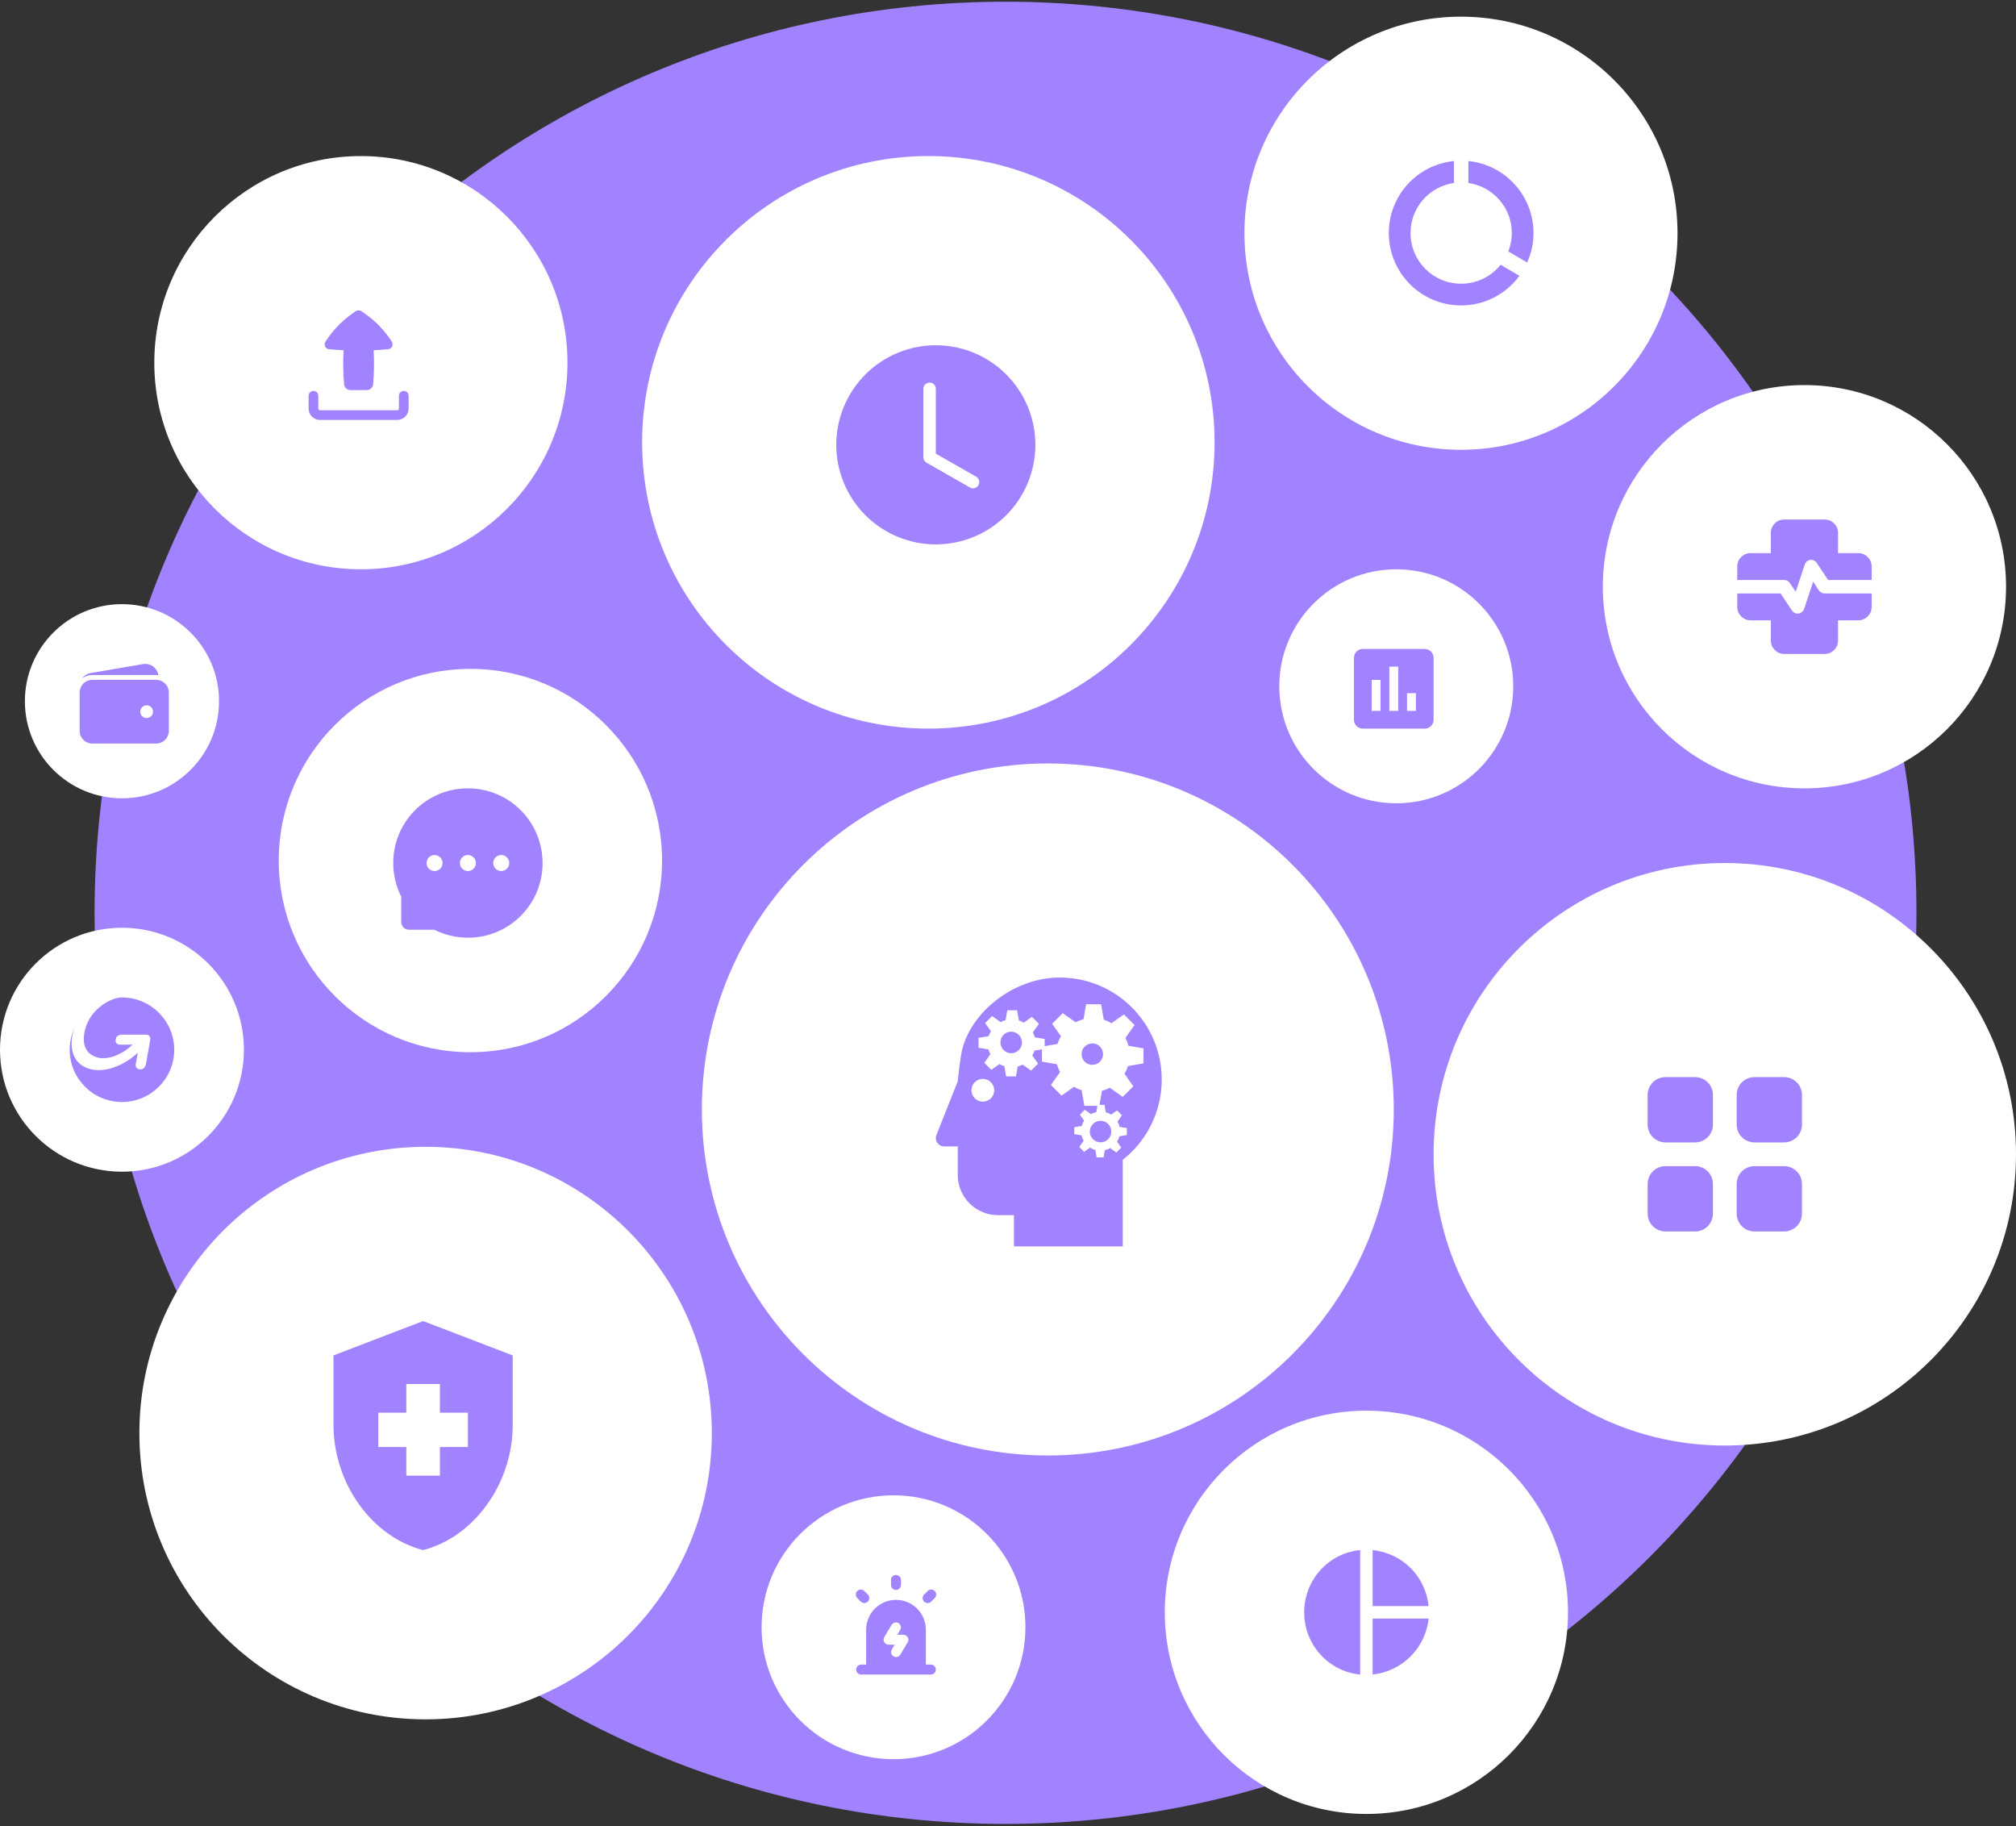 <svg width="350" height="317" viewBox="0 0 350 317" fill="none" xmlns="http://www.w3.org/2000/svg">
<rect x="0" y="0" width="350" height="317" fill="#333333" stroke="none"/>
<path d="M332.716 158.448C332.716 245.791 261.911 316.596 174.568 316.596C87.225 316.596 16.42 245.791 16.42 158.448C16.42 71.105 87.225 0.3 174.568 0.3C261.911 0.3 332.716 71.105 332.716 158.448Z" fill="#A283FF"/>
<path d="M291.235 40.485C291.235 61.247 274.404 78.078 253.642 78.078C232.88 78.078 216.049 61.247 216.049 40.485C216.049 19.723 232.88 2.893 253.642 2.893C274.404 2.893 291.235 19.723 291.235 40.485Z" fill="white"/>
<path d="M348.272 101.843C348.272 121.173 332.602 136.843 313.272 136.843C293.942 136.843 278.272 121.173 278.272 101.843C278.272 82.513 293.942 66.843 313.272 66.843C332.602 66.843 348.272 82.513 348.272 101.843Z" fill="white"/>
<path d="M272.222 279.868C272.222 299.198 256.552 314.868 237.222 314.868C217.892 314.868 202.222 299.198 202.222 279.868C202.222 260.538 217.892 244.868 237.222 244.868C256.552 244.868 272.222 260.538 272.222 279.868Z" fill="white"/>
<path d="M178.025 282.461C178.025 295.109 167.771 305.362 155.123 305.362C142.475 305.362 132.222 295.109 132.222 282.461C132.222 269.813 142.475 259.559 155.123 259.559C167.771 259.559 178.025 269.813 178.025 282.461Z" fill="white"/>
<path d="M262.716 119.127C262.716 130.343 253.624 139.436 242.407 139.436C231.191 139.436 222.099 130.343 222.099 119.127C222.099 107.911 231.191 98.819 242.407 98.819C253.624 98.819 262.716 107.911 262.716 119.127Z" fill="white"/>
<path d="M210.864 76.781C210.864 104.225 188.617 126.473 161.173 126.473C133.729 126.473 111.481 104.225 111.481 76.781C111.481 49.338 133.729 27.09 161.173 27.09C188.617 27.09 210.864 49.338 210.864 76.781Z" fill="white"/>
<path d="M114.938 149.374C114.938 167.75 100.042 182.646 81.667 182.646C63.291 182.646 48.395 167.75 48.395 149.374C48.395 130.999 63.291 116.103 81.667 116.103C100.042 116.103 114.938 130.999 114.938 149.374Z" fill="white"/>
<path d="M123.58 248.757C123.58 276.201 101.333 298.448 73.889 298.448C46.445 298.448 24.198 276.201 24.198 248.757C24.198 221.313 46.445 199.065 73.889 199.065C101.333 199.065 123.58 221.313 123.58 248.757Z" fill="white"/>
<path d="M241.975 192.584C241.975 225.755 215.085 252.646 181.914 252.646C148.742 252.646 121.852 225.755 121.852 192.584C121.852 159.413 148.742 132.522 181.914 132.522C215.085 132.522 241.975 159.413 241.975 192.584Z" fill="white"/>
<path d="M98.519 62.954C98.519 82.762 82.462 98.819 62.654 98.819C42.847 98.819 26.79 82.762 26.79 62.954C26.79 43.147 42.847 27.09 62.654 27.09C82.462 27.09 98.519 43.147 98.519 62.954Z" fill="white"/>
<path d="M38.025 121.72C38.025 131.027 30.48 138.572 21.173 138.572C11.866 138.572 4.321 131.027 4.321 121.72C4.321 112.413 11.866 104.868 21.173 104.868C30.48 104.868 38.025 112.413 38.025 121.72Z" fill="white"/>
<path d="M42.346 182.214C42.346 193.907 32.866 203.386 21.173 203.386C9.479 203.386 0 193.907 0 182.214C0 170.52 9.479 161.041 21.173 161.041C32.866 161.041 42.346 170.52 42.346 182.214Z" fill="white"/>
<path d="M350 200.362C350 228.283 327.366 250.917 299.444 250.917C271.523 250.917 248.889 228.283 248.889 200.362C248.889 172.441 271.523 149.806 299.444 149.806C327.366 149.806 350 172.441 350 200.362Z" fill="white"/>
<path d="M70.54 251.177H65.679V245.214H70.54V240.244H76.374V245.214H81.235V251.177H76.374V256.146H70.54V251.177ZM73.457 229.312L57.901 235.275V247.38C57.901 257.418 64.532 266.78 73.457 269.065C82.382 266.78 89.012 257.418 89.012 247.38V235.275L73.457 229.312Z" fill="#A283FF"/>
<path d="M93.188 144.783C92.538 143.234 91.591 141.825 90.402 140.637C89.216 139.446 87.807 138.499 86.255 137.85C84.666 137.182 82.958 136.84 81.233 136.843H81.175C79.421 136.852 77.725 137.199 76.127 137.882C74.589 138.538 73.193 139.486 72.018 140.674C70.84 141.86 69.905 143.264 69.263 144.806C68.598 146.41 68.261 148.131 68.272 149.867C68.281 151.875 68.762 153.869 69.661 155.651V160.049C69.661 160.784 70.258 161.38 70.992 161.38H75.393C77.188 162.284 79.168 162.759 81.178 162.769H81.239C82.973 162.769 84.652 162.434 86.235 161.777C87.779 161.136 89.182 160.2 90.367 159.022C91.562 157.839 92.501 156.456 93.159 154.913C93.841 153.316 94.189 151.618 94.198 149.864C94.203 148.102 93.861 146.392 93.188 144.783ZM75.445 151.195C74.68 151.195 74.057 150.573 74.057 149.806C74.057 149.039 74.68 148.417 75.445 148.417C76.211 148.417 76.835 149.039 76.835 149.806C76.835 150.573 76.214 151.195 75.445 151.195ZM81.233 151.195C80.468 151.195 79.844 150.573 79.844 149.806C79.844 149.039 80.468 148.417 81.233 148.417C81.999 148.417 82.622 149.039 82.622 149.806C82.622 150.573 81.999 151.195 81.233 151.195ZM87.021 151.195C86.255 151.195 85.632 150.573 85.632 149.806C85.632 149.039 86.255 148.417 87.021 148.417C87.786 148.417 88.41 149.039 88.41 149.806C88.41 150.573 87.786 151.195 87.021 151.195Z" fill="#A283FF"/>
<path d="M286.049 190.058C286.049 188.351 287.433 186.967 289.141 186.967H294.293C296 186.967 297.384 188.351 297.384 190.058V195.21C297.384 196.917 296 198.301 294.293 198.301H289.141C287.433 198.301 286.049 196.917 286.049 195.21V190.058Z" fill="#A283FF"/>
<path d="M301.505 190.058C301.505 188.351 302.889 186.967 304.596 186.967H309.748C311.456 186.967 312.84 188.351 312.84 190.058V195.21C312.84 196.917 311.456 198.301 309.748 198.301H304.596C302.889 198.301 301.505 196.917 301.505 195.21V190.058Z" fill="#A283FF"/>
<path d="M286.049 205.514C286.049 203.807 287.433 202.423 289.141 202.423H294.293C296 202.423 297.384 203.807 297.384 205.514V210.666C297.384 212.373 296 213.757 294.293 213.757H289.141C287.433 213.757 286.049 212.373 286.049 210.666V205.514Z" fill="#A283FF"/>
<path d="M301.505 205.514C301.505 203.807 302.889 202.423 304.596 202.423H309.748C311.456 202.423 312.84 203.807 312.84 205.514V210.666C312.84 212.373 311.456 213.757 309.748 213.757H304.596C302.889 213.757 301.505 212.373 301.505 210.666V205.514Z" fill="#A283FF"/>
<path d="M254.93 27.954V31.761C259.188 32.376 262.467 36.019 262.467 40.454C262.467 41.584 262.241 42.652 261.864 43.645L265.13 45.567C265.834 44.009 266.236 42.275 266.236 40.454C266.236 33.947 261.274 28.582 254.93 27.954ZM253.673 49.247C248.812 49.247 244.88 45.315 244.88 40.454C244.88 36.019 248.159 32.376 252.417 31.761V27.954C246.061 28.582 241.111 33.934 241.111 40.454C241.111 47.388 246.726 53.016 253.661 53.016C257.819 53.016 261.5 50.994 263.786 47.878L260.52 45.956C259.7 46.985 258.659 47.816 257.473 48.385C256.288 48.955 254.989 49.25 253.673 49.247Z" fill="#A283FF"/>
<path fill-rule="evenodd" clip-rule="evenodd" d="M54.42 67.853C54.643 67.853 54.857 67.941 55.014 68.099C55.172 68.256 55.26 68.47 55.26 68.693V70.933C55.26 71.087 55.386 71.213 55.54 71.213H68.98C69.054 71.213 69.125 71.183 69.178 71.131C69.23 71.078 69.26 71.007 69.26 70.933V68.693C69.26 68.47 69.348 68.256 69.506 68.099C69.663 67.941 69.877 67.853 70.1 67.853C70.323 67.853 70.536 67.941 70.694 68.099C70.851 68.256 70.94 68.47 70.94 68.693V70.933C70.94 71.453 70.733 71.951 70.366 72.319C69.998 72.686 69.5 72.893 68.98 72.893H55.54C55.02 72.893 54.522 72.686 54.154 72.319C53.787 71.951 53.58 71.453 53.58 70.933V68.693C53.58 68.47 53.669 68.256 53.826 68.099C53.984 67.941 54.197 67.853 54.42 67.853ZM60.847 67.715C60.569 67.715 60.301 67.611 60.096 67.424C59.891 67.236 59.763 66.978 59.739 66.701C59.567 64.739 59.537 62.766 59.649 60.799C59.373 60.784 59.096 60.766 58.819 60.745L57.151 60.623C57.004 60.613 56.862 60.564 56.74 60.482C56.617 60.4 56.518 60.288 56.452 60.156C56.386 60.024 56.355 59.877 56.363 59.73C56.37 59.583 56.416 59.441 56.495 59.316C57.685 57.455 59.217 55.836 61.011 54.547L61.68 54.067C61.849 53.946 62.052 53.88 62.26 53.88C62.468 53.88 62.671 53.946 62.84 54.067L63.509 54.549C65.303 55.837 66.835 57.455 68.025 59.316C68.104 59.441 68.15 59.583 68.157 59.73C68.165 59.877 68.134 60.024 68.068 60.156C68.002 60.288 67.903 60.4 67.78 60.482C67.658 60.564 67.516 60.613 67.369 60.623L65.701 60.745C65.425 60.766 65.148 60.783 64.872 60.798C64.984 62.766 64.952 64.738 64.78 66.7C64.756 66.977 64.629 67.235 64.424 67.423C64.219 67.611 63.951 67.715 63.673 67.715H60.847Z" fill="#A283FF"/>
<path d="M194.925 201.32V216.349H176.032V210.929H173.256C169.402 210.929 166.275 207.804 166.275 203.944V198.995H163.901C163.522 198.995 163.159 198.845 162.891 198.577C162.622 198.31 162.471 197.947 162.469 197.568C162.469 197.369 162.505 197.181 162.576 197.013L166.275 187.697C166.275 187.697 166.658 183.838 167.006 182.361C168.546 175.714 175.956 169.683 183.99 169.683C193.764 169.683 201.692 177.611 201.692 187.394C201.692 193.044 199.045 198.079 194.925 201.32ZM170.625 187.275C170.102 187.276 169.602 187.484 169.233 187.854C168.864 188.224 168.656 188.725 168.656 189.247C168.655 189.771 168.861 190.273 169.23 190.645C169.6 191.016 170.101 191.226 170.625 191.227C170.885 191.228 171.143 191.177 171.383 191.077C171.624 190.978 171.842 190.832 172.026 190.648C172.211 190.464 172.357 190.246 172.457 190.005C172.556 189.765 172.608 189.507 172.608 189.247C172.606 188.723 172.396 188.221 172.024 187.851C171.652 187.481 171.149 187.274 170.625 187.275ZM187.776 182.977C187.776 183.472 187.973 183.946 188.322 184.295C188.672 184.645 189.146 184.841 189.64 184.841C190.135 184.841 190.609 184.645 190.959 184.295C191.308 183.946 191.505 183.472 191.505 182.977C191.505 182.483 191.308 182.009 190.959 181.659C190.609 181.309 190.135 181.113 189.64 181.113C189.146 181.113 188.672 181.309 188.322 181.659C187.973 182.009 187.776 182.483 187.776 182.977ZM173.686 180.953C173.686 181.199 173.735 181.442 173.829 181.668C173.923 181.895 174.061 182.101 174.234 182.275C174.408 182.448 174.614 182.586 174.841 182.679C175.068 182.773 175.311 182.821 175.557 182.821C176.053 182.821 176.529 182.624 176.879 182.273C177.23 181.922 177.427 181.447 177.427 180.951C177.427 180.455 177.23 179.979 176.879 179.628C176.529 179.278 176.053 179.081 175.557 179.081C175.311 179.081 175.068 179.129 174.841 179.223C174.614 179.317 174.407 179.455 174.233 179.629C174.06 179.803 173.922 180.009 173.828 180.237C173.734 180.464 173.686 180.707 173.686 180.953ZM195.815 185.053L198.524 184.587V181.978L195.914 181.529C195.79 181.058 195.613 180.602 195.388 180.171L196.97 177.924L195.134 176.082L192.966 177.61C192.639 177.416 192.295 177.251 191.94 177.117C191.838 177.08 191.737 177.053 191.635 177.022L191.162 174.314H188.555L188.115 176.922C187.641 177.045 187.183 177.222 186.749 177.449L184.506 175.864L182.656 177.709L184.192 179.869C183.996 180.198 183.831 180.545 183.697 180.904C183.658 181.006 183.633 181.107 183.6 181.209L181.362 181.592V180.349L179.653 180.056C179.574 179.759 179.462 179.473 179.318 179.201L180.366 177.721L179.155 176.513L177.729 177.518C177.52 177.393 177.3 177.285 177.073 177.197C177.013 177.174 176.951 177.169 176.889 177.15L176.579 175.366H174.877L174.58 177.078C174.28 177.157 173.994 177.274 173.72 177.417L172.237 176.373L171.032 177.582L172.04 179.007C171.914 179.216 171.807 179.435 171.72 179.662C171.697 179.724 171.683 179.785 171.664 179.848L169.89 180.153V181.864L171.611 182.159C171.69 182.453 171.798 182.738 171.937 183.009L170.891 184.491L172.097 185.701L173.528 184.693C173.736 184.815 173.951 184.929 174.185 185.016C174.245 185.039 174.308 185.044 174.368 185.064L174.677 186.848L176.379 186.846L176.677 185.137C176.974 185.056 177.261 184.943 177.534 184.8L179.011 185.842L180.222 184.634L179.216 183.208C179.336 183.002 179.448 182.789 179.533 182.557C179.558 182.496 179.562 182.431 179.584 182.368L180.897 182.141V184.282L183.503 184.73C183.626 185.206 183.805 185.662 184.032 186.096L182.45 188.334L184.289 190.178L186.456 188.651C186.78 188.839 187.118 189.007 187.483 189.141C187.584 189.18 187.686 189.206 187.787 189.238L188.26 191.948H190.523L190.336 193.033C190.009 193.107 189.701 193.236 189.411 193.399L188.329 192.635L187.481 193.484L188.213 194.52C188.087 194.72 187.977 194.933 187.893 195.163C187.86 195.254 187.847 195.346 187.821 195.438L186.508 195.663V196.859L187.764 197.077C187.837 197.406 187.966 197.714 188.13 198.006L187.366 199.087L188.211 199.938L189.248 199.203C189.448 199.33 189.662 199.44 189.892 199.525C189.984 199.559 190.078 199.572 190.172 199.598L190.387 200.904H191.588L191.808 199.653C192.137 199.58 192.445 199.451 192.737 199.287L193.813 200.05L194.664 199.201L193.932 198.17C194.061 197.968 194.172 197.754 194.258 197.522C194.29 197.431 194.303 197.339 194.329 197.248L195.631 197.023V195.822L194.381 195.608C194.306 195.282 194.182 194.97 194.015 194.681L194.777 193.598L193.927 192.75L192.892 193.478C192.69 193.348 192.475 193.24 192.25 193.156C192.162 193.124 192.071 193.111 191.981 193.087L191.752 191.781H190.894L191.308 189.337C191.781 189.215 192.238 189.039 192.669 188.812L194.916 190.398L196.757 188.556L195.226 186.389C195.417 186.064 195.586 185.724 195.721 185.359C195.759 185.257 195.785 185.156 195.818 185.054L195.815 185.053ZM189.202 196.421C189.202 196.918 189.4 197.393 189.751 197.744C190.102 198.094 190.578 198.291 191.074 198.291C191.319 198.29 191.562 198.242 191.788 198.147C192.014 198.053 192.219 197.915 192.392 197.742C192.565 197.568 192.702 197.362 192.795 197.136C192.888 196.909 192.936 196.666 192.935 196.421C192.936 196.177 192.888 195.934 192.795 195.708C192.702 195.481 192.565 195.275 192.392 195.102C192.219 194.928 192.014 194.791 191.788 194.697C191.561 194.603 191.319 194.554 191.074 194.554C190.578 194.553 190.102 194.75 189.751 195.1C189.4 195.45 189.203 195.925 189.202 196.421Z" fill="#A283FF"/>
<path d="M247.353 112.646H236.598C235.753 112.646 235.062 113.337 235.062 114.182V124.937C235.062 125.782 235.753 126.473 236.598 126.473H247.353C248.198 126.473 248.889 125.782 248.889 124.937V114.182C248.889 113.337 248.198 112.646 247.353 112.646ZM239.671 123.4H238.134V118.023H239.671V123.4ZM242.743 123.4H241.207V115.718H242.743V123.4ZM245.816 123.4H244.28V120.327H245.816V123.4Z" fill="#A283FF"/>
<path fill-rule="evenodd" clip-rule="evenodd" d="M155.555 277.707C156.897 277.707 158.186 278.227 159.152 279.158C160.118 280.089 160.686 281.358 160.737 282.698L160.74 282.893V288.942H161.604C161.825 288.942 162.037 289.027 162.197 289.178C162.357 289.329 162.453 289.536 162.466 289.756C162.479 289.975 162.408 290.192 162.266 290.361C162.125 290.53 161.924 290.638 161.706 290.664L161.604 290.67H149.506C149.285 290.67 149.074 290.586 148.913 290.435C148.753 290.283 148.657 290.077 148.644 289.857C148.631 289.637 148.703 289.42 148.844 289.252C148.985 289.083 149.186 288.974 149.405 288.948L149.506 288.942H150.37V282.893C150.37 281.517 150.916 280.199 151.889 279.226C152.861 278.254 154.18 277.707 155.555 277.707ZM154.814 282.016L153.526 284.163C153.446 284.295 153.403 284.447 153.401 284.601C153.399 284.756 153.438 284.908 153.515 285.042C153.591 285.177 153.701 285.289 153.835 285.366C153.968 285.444 154.12 285.485 154.274 285.485H155.325L154.814 286.336C154.701 286.533 154.67 286.765 154.726 286.985C154.783 287.204 154.924 287.392 155.118 287.509C155.312 287.626 155.544 287.661 155.764 287.609C155.985 287.556 156.175 287.419 156.296 287.227L157.584 285.079C157.664 284.947 157.707 284.795 157.709 284.641C157.711 284.486 157.672 284.334 157.596 284.2C157.519 284.065 157.409 283.953 157.275 283.876C157.142 283.798 156.99 283.757 156.836 283.757H155.785L156.296 282.905C156.404 282.709 156.431 282.479 156.373 282.263C156.315 282.047 156.175 281.862 155.983 281.747C155.791 281.632 155.562 281.595 155.344 281.646C155.126 281.696 154.936 281.829 154.814 282.016ZM149.974 276.098L150.055 276.17L150.666 276.781C150.821 276.937 150.911 277.145 150.918 277.365C150.925 277.584 150.848 277.798 150.702 277.963C150.557 278.127 150.355 278.231 150.136 278.251C149.918 278.272 149.699 278.209 149.526 278.075L149.444 278.003L148.833 277.392C148.678 277.237 148.588 277.028 148.582 276.808C148.575 276.589 148.652 276.375 148.797 276.21C148.942 276.046 149.145 275.943 149.363 275.922C149.582 275.901 149.8 275.964 149.974 276.098ZM162.277 276.17C162.439 276.332 162.53 276.552 162.53 276.781C162.53 277.01 162.439 277.23 162.277 277.392L161.666 278.003C161.586 278.086 161.491 278.151 161.385 278.197C161.28 278.242 161.166 278.266 161.052 278.267C160.937 278.268 160.823 278.246 160.717 278.202C160.611 278.159 160.514 278.095 160.433 278.014C160.352 277.933 160.288 277.836 160.244 277.73C160.201 277.624 160.179 277.51 160.18 277.395C160.181 277.28 160.205 277.167 160.25 277.062C160.295 276.956 160.361 276.861 160.444 276.781L161.055 276.17C161.217 276.008 161.437 275.917 161.666 275.917C161.895 275.917 162.115 276.008 162.277 276.17ZM155.555 273.386C155.784 273.386 156.004 273.478 156.166 273.64C156.328 273.802 156.419 274.021 156.419 274.251V275.115C156.419 275.344 156.328 275.564 156.166 275.726C156.004 275.888 155.784 275.979 155.555 275.979C155.326 275.979 155.106 275.888 154.944 275.726C154.782 275.564 154.691 275.344 154.691 275.115V274.251C154.691 274.021 154.782 273.802 154.944 273.64C155.106 273.478 155.326 273.386 155.555 273.386Z" fill="#A283FF"/>
<path d="M236.142 269.065V290.67C230.633 290.13 226.42 285.485 226.42 279.868C226.42 274.251 230.633 269.606 236.142 269.065ZM238.302 269.065V278.788H248.025C247.485 273.603 243.488 269.606 238.302 269.065ZM238.302 280.948V290.67C243.38 290.13 247.485 286.133 248.025 280.948H238.302Z" fill="#A283FF"/>
<path d="M30.247 182.214C30.247 187.225 26.184 191.288 21.173 191.288C16.162 191.288 12.099 187.225 12.099 182.214C12.099 180.833 12.406 179.525 12.959 178.353C12.612 179.217 12.431 180.138 12.426 181.069C12.426 185.178 15.743 185.772 17.155 185.759C19.301 185.74 21.809 184.689 23.922 182.741L23.565 184.745C23.485 185.203 23.785 185.606 24.243 185.609H24.432C24.906 185.609 25.243 185.222 25.329 184.745L26.09 180.463C26.18 179.988 25.868 179.601 25.393 179.601H21.103C20.627 179.601 20.191 179.854 20.105 180.333L20.072 180.526C20.004 180.982 20.321 181.325 20.776 181.325H23.014C22.978 181.36 22.942 181.395 22.907 181.43C21.364 182.89 19.462 183.69 17.886 183.69C16.313 183.69 14.551 182.697 14.551 180.462C14.551 175.828 18.897 173.14 21.173 173.14C26.174 173.14 30.247 177.202 30.247 182.214Z" fill="#A283FF"/>
<path d="M309.772 113.51C309.13 113.51 308.58 113.281 308.123 112.824C307.666 112.367 307.438 111.817 307.438 111.177V107.677H303.938C303.297 107.677 302.747 107.448 302.29 106.991C301.832 106.533 301.604 105.984 301.605 105.343V103.01H309.13L311.113 105.985C311.211 106.14 311.347 106.267 311.522 106.364C311.697 106.461 311.881 106.51 312.076 106.51C312.329 106.51 312.562 106.432 312.776 106.277C312.99 106.121 313.135 105.927 313.213 105.693L314.788 100.968L315.78 102.485C315.897 102.64 316.042 102.767 316.217 102.864C316.392 102.961 316.577 103.01 316.772 103.01H324.938V105.343C324.938 105.985 324.71 106.534 324.252 106.992C323.795 107.449 323.246 107.677 322.605 107.677H319.105V111.177C319.105 111.818 318.876 112.368 318.419 112.825C317.962 113.282 317.413 113.511 316.772 113.51H309.772ZM311.755 102.718L310.734 101.202C310.637 101.046 310.501 100.92 310.326 100.822C310.151 100.725 309.966 100.677 309.772 100.677H301.605V98.343C301.605 97.702 301.834 97.152 302.291 96.695C302.748 96.237 303.297 96.009 303.938 96.01H307.438V92.51C307.438 91.868 307.667 91.319 308.124 90.861C308.582 90.404 309.131 90.176 309.772 90.177H316.772C317.413 90.177 317.963 90.405 318.42 90.863C318.877 91.32 319.106 91.869 319.105 92.51V96.01H322.605C323.247 96.01 323.796 96.239 324.253 96.696C324.711 97.153 324.939 97.702 324.938 98.343V100.677H317.384L315.401 97.702C315.304 97.546 315.167 97.42 314.992 97.322C314.817 97.225 314.633 97.177 314.438 97.177C314.186 97.177 313.957 97.254 313.752 97.41C313.548 97.566 313.407 97.76 313.33 97.993L311.755 102.718Z" fill="#A283FF"/>
<path d="M16.04 117.174H27.102C27.231 117.174 27.36 117.182 27.488 117.198C27.445 116.893 27.34 116.6 27.18 116.337C27.021 116.073 26.809 115.845 26.559 115.666C26.308 115.486 26.024 115.359 25.724 115.292C25.423 115.226 25.112 115.221 24.809 115.277L15.711 116.831H15.701C15.13 116.94 14.622 117.263 14.281 117.734C14.795 117.369 15.409 117.173 16.04 117.174ZM27.102 118.003H16.04C15.453 118.004 14.891 118.237 14.476 118.652C14.061 119.067 13.828 119.629 13.827 120.216V126.853C13.828 127.44 14.061 128.002 14.476 128.417C14.891 128.832 15.453 129.065 16.04 129.065H27.102C27.688 129.065 28.251 128.832 28.666 128.417C29.08 128.002 29.314 127.44 29.314 126.853V120.216C29.314 119.629 29.08 119.067 28.666 118.652C28.251 118.237 27.688 118.004 27.102 118.003ZM25.46 124.641C25.241 124.641 25.027 124.576 24.845 124.454C24.663 124.333 24.521 124.16 24.438 123.958C24.354 123.756 24.332 123.533 24.375 123.319C24.418 123.104 24.523 122.907 24.678 122.752C24.832 122.597 25.029 122.492 25.244 122.449C25.459 122.407 25.681 122.429 25.883 122.512C26.085 122.596 26.258 122.738 26.38 122.92C26.501 123.102 26.566 123.316 26.566 123.534C26.566 123.828 26.45 124.109 26.242 124.317C26.035 124.524 25.753 124.641 25.46 124.641Z" fill="#A283FF"/>
<path d="M179.753 77.214C179.753 81.798 177.932 86.194 174.691 89.435C171.449 92.677 167.053 94.498 162.469 94.498C157.885 94.498 153.489 92.677 150.248 89.435C147.006 86.194 145.185 81.798 145.185 77.214C145.185 72.63 147.006 68.233 150.248 64.992C153.489 61.751 157.885 59.93 162.469 59.93C167.053 59.93 171.449 61.751 174.691 64.992C177.932 68.233 179.753 72.63 179.753 77.214ZM162.469 67.491C162.469 67.205 162.355 66.93 162.153 66.728C161.95 66.525 161.675 66.411 161.389 66.411C161.102 66.411 160.828 66.525 160.625 66.728C160.422 66.93 160.309 67.205 160.309 67.491V79.374C160.309 79.564 160.359 79.751 160.455 79.916C160.55 80.081 160.688 80.217 160.853 80.312L168.415 84.633C168.663 84.767 168.954 84.799 169.225 84.721C169.496 84.644 169.726 84.463 169.866 84.218C170.006 83.974 170.045 83.683 169.974 83.411C169.903 83.138 169.728 82.903 169.486 82.757L162.469 78.748V67.491Z" fill="#A283FF"/>
</svg>
